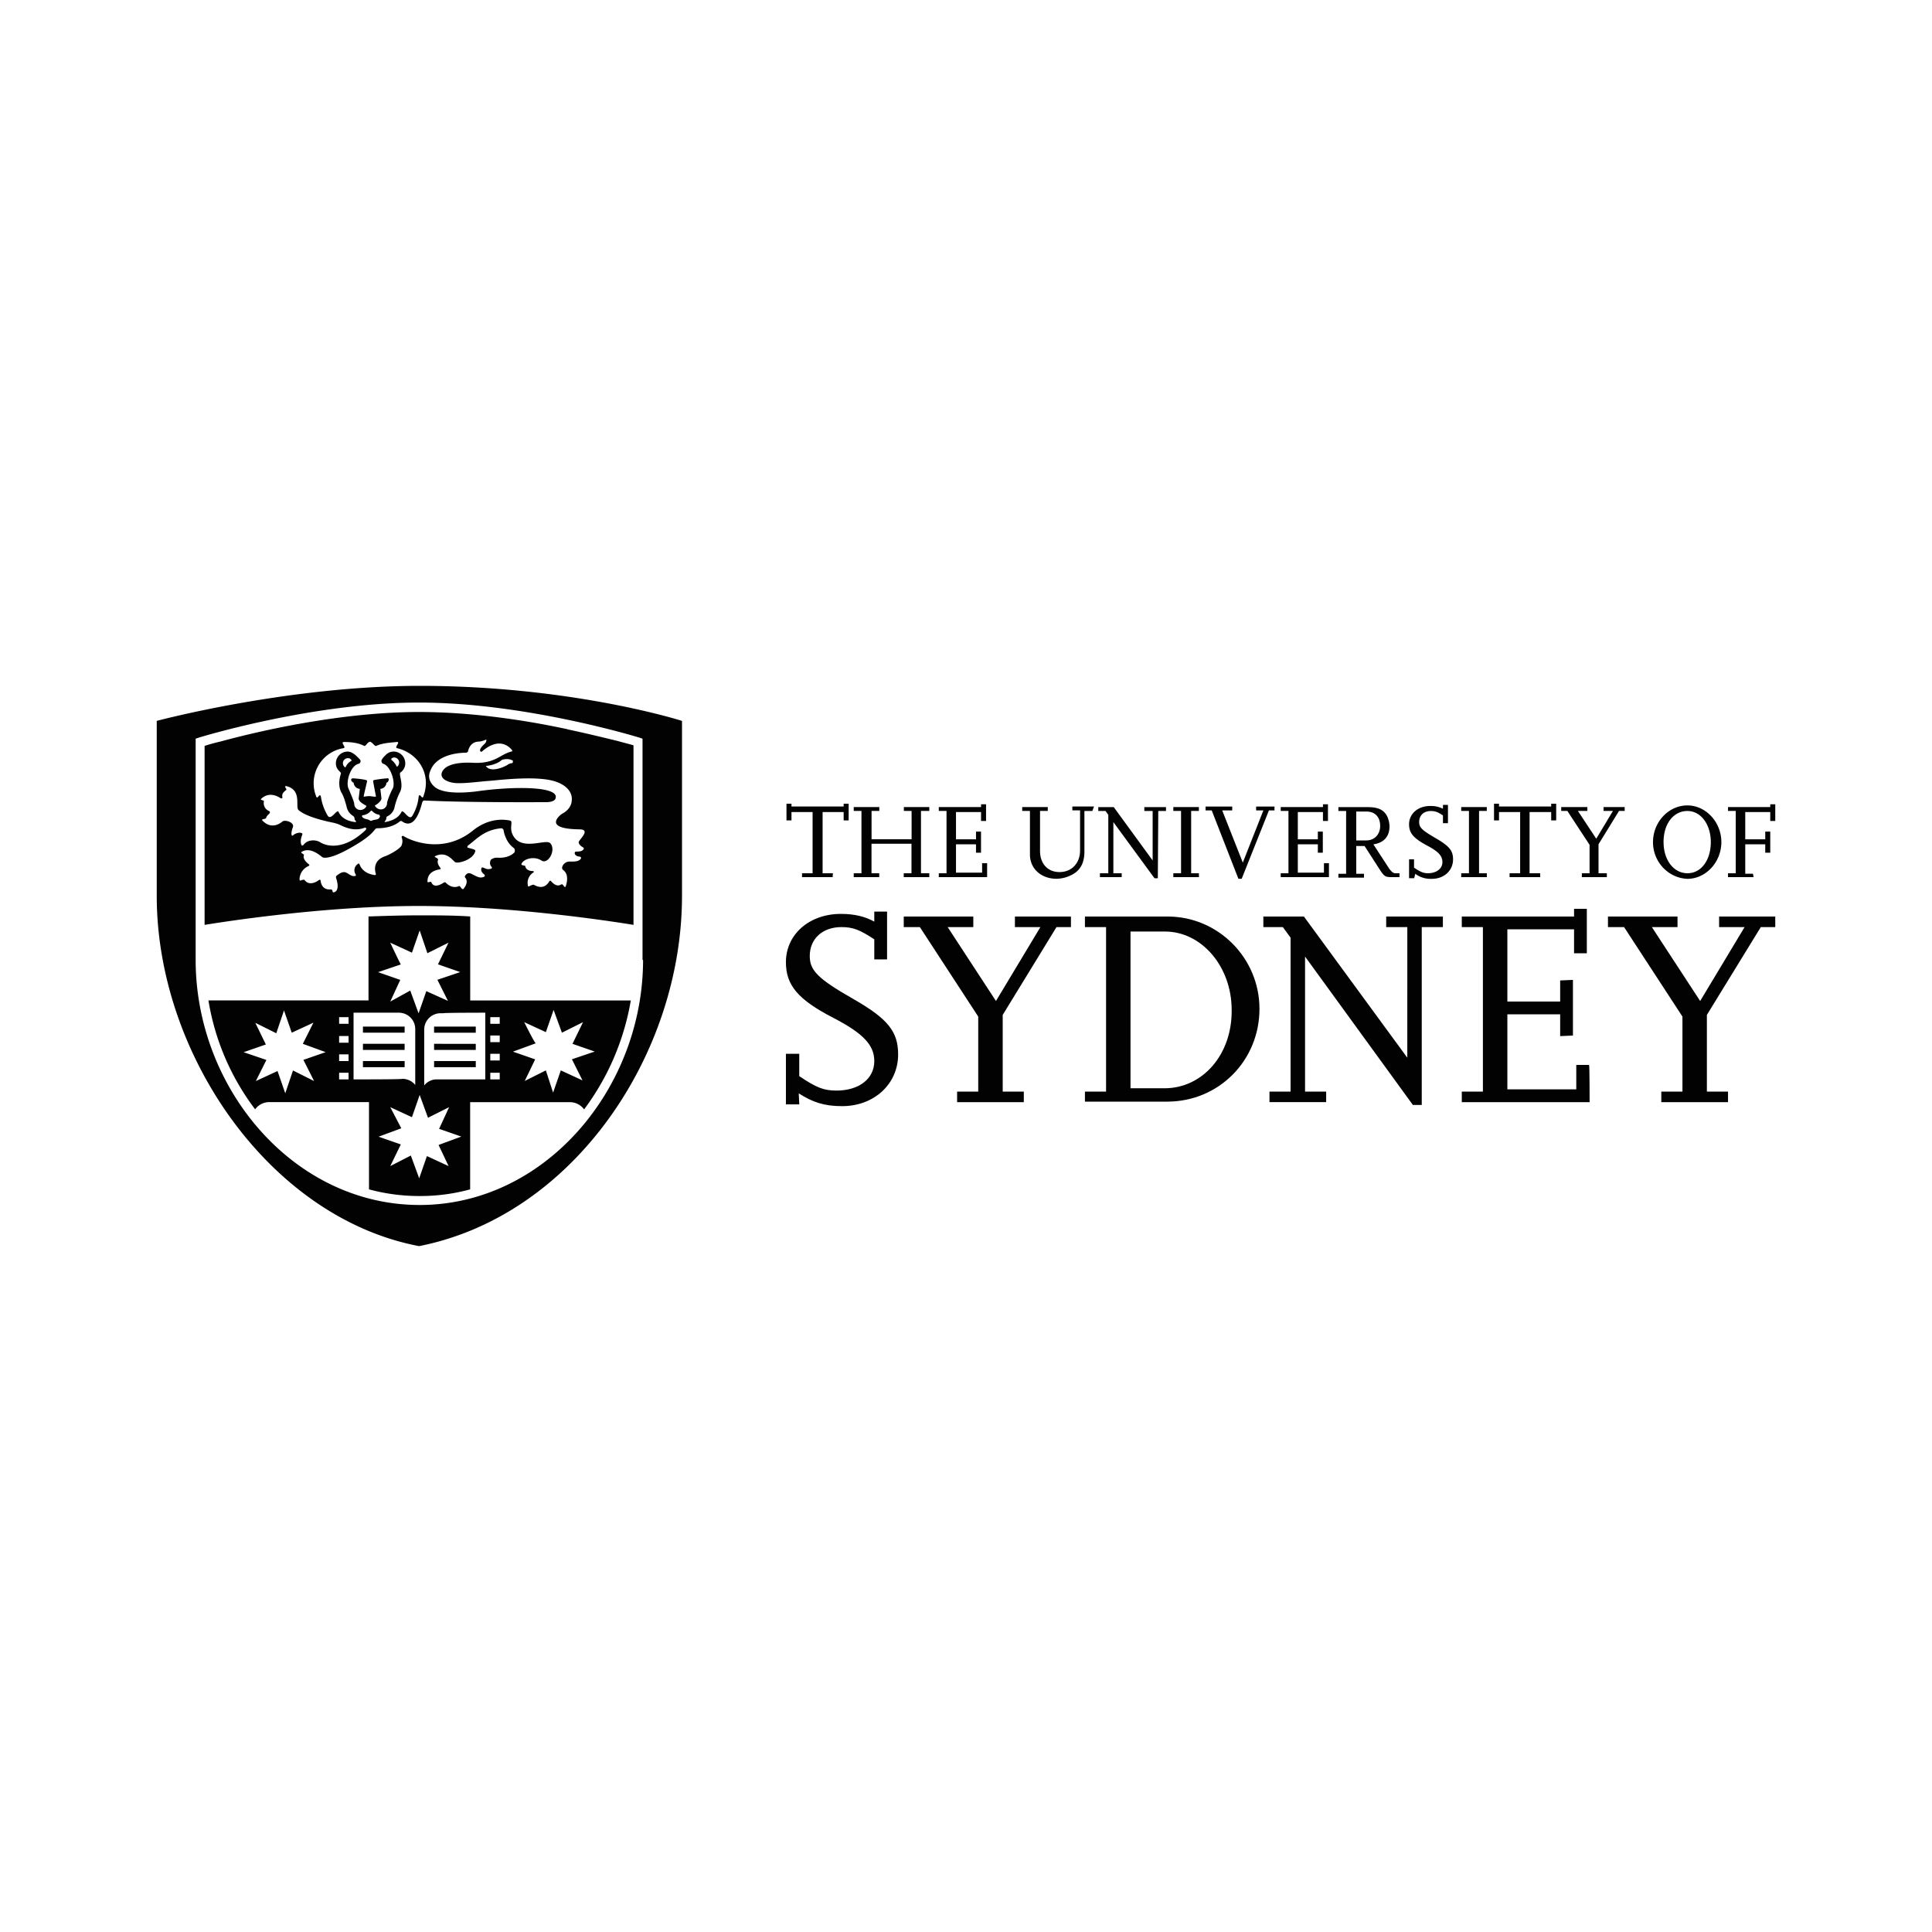 <svg id="Layer_1" data-name="Layer 1" xmlns="http://www.w3.org/2000/svg" viewBox="0 0 1000 1000"><defs><style>.cls-1{fill:#020202;}</style></defs><path class="cls-1" d="M431,454H415.13v-2h5.47V420.31H409.67v4.32h-2.59V416h2.59v1.43h27V416h2.59v8.63h-2.59v-4.32H425.78V452h5.46C431,452,431,454,431,454ZM481,454H467.78v-2h4V436.71H451.09V452h4v2H441.89v-2h4V419.74h-4v-2h13.23v2h-4v14.67h20.72V419.74h-4v-2H481v2H476.7V452H481Zm29.92,0h-25v-2h4V419.74h-4v-2h21.87v-1.44h2.59v8.63h-2.59v-4.6H494.82v14.1h10.36v-4h2.59v10.93h-2.59V437H494.82v14.67h13.52v-4.89h2.59V454Zm54.37-34.23h-4v21c0,5.75-2,9.78-6.62,12.08a17.28,17.28,0,0,1-7.77,2c-8,0-13.81-5.17-13.81-12.65V419.74h-4v-2h13.23v2h-4v20.71c0,6.62,4,10.93,10.07,10.93,6.33,0,10.65-4.6,10.65-11.22V419.45h-4v-2h11.22l-.87,2.31Zm34,34.81h-1.72l-21.29-29.06V452h4.31v2H569.33v-2h4.32V421.75l-1.44-2h-3.74v-2h8l20.14,27.62v-25.6h-4.31v-2h11.22v2h-4Zm21.29-.58H607.31v-2h4V419.74h-4v-2h13.23v2h-4V452h4Zm22.15.86H641l-13.81-35.38H624v-2H637.8v2h-5.18l10.65,27,10.64-27h-3.74v-2h9.5v2h-2.88l-14.1,35.38Zm45.17-.86h-25v-2h4V419.74h-4v-2h21.86v-1.44h2.59v8.63h-2.59v-4.6H671.75v14.1h10.36v-4h2.58v10.93h-2.58V437H671.75v14.67h13.52v-4.89h2.59V454ZM725,454h-4.6c-3.17,0-3.74-.29-5.76-3.16l-8.34-12.95H702v14.38h4v2H692.75v-2h4v-32.5h-4v-2H708c5.46,0,8.34,1.44,10.07,4.89a13.7,13.7,0,0,1,1.15,4.89c0,5.47-2.88,8.63-8.35,9.5l8.06,12.37c1.44,2,2.3,2.59,3.45,2.59h2v2Zm-23-19h5.17c4.32,0,7.2-3.16,7.2-7.48,0-4.6-2.59-7.48-7.2-7.48H702v15Zm29.91,19.57h-2.58v-9.79h2.58v4.32c3.46,2.3,4.9,2.88,7.2,2.88,4.31,0,7.48-2.3,7.48-5.76,0-3.16-2-5.46-8.06-8.63-6.9-3.74-9.2-6.33-9.2-10.93,0-5.47,4.6-9.49,10.93-9.49a14.12,14.12,0,0,1,6.61,1.43v-2h2.59v9.49h-2.59v-4c-2.87-2-4.31-2.3-6.32-2.3-3.74,0-6,2.3-6,5.75,0,2.88,1.73,4.31,8.63,8.34s8.92,6.33,8.92,10.93c0,5.76-4.6,10.07-10.93,10.07a13.29,13.29,0,0,1-8.63-2.59l-.58,2.31Zm37.69-.58H756.33v-2h4V419.74h-4v-2h13.23v2h-4V452h4Zm27.62,0H781.36v-2h5.46V420.31H775.89v4.32H773.3V416h2.59v1.43h27V416h2.59v8.63h-2.59v-4.32H791.71V452h5.47ZM832,454H818.76v-2h4V437.28l-11.5-17.54h-3.17v-2h13.52v2h-4.89l9.5,14.38,8.63-14.38H830v-2h10.93v2H838L827.39,437v15h4.31v2Zm23.59-18.12c0-10.36,8-19,17.84-19,9.49,0,17.54,8.63,17.54,19s-8.05,19-17.54,19C863.63,454.55,855.58,446.2,855.58,435.85Zm5.47,0c0,9.2,5.17,16.11,12.37,16.11s12.08-6.91,12.08-16.11-5.18-16.11-12.08-16.11C866.22,419.74,861.05,426.35,861.05,435.85ZM907.65,454H894.42v-2h4V419.74h-4v-2h21.86v-1.44h2.59v8.63h-2.59v-4.6H903.34v14.1h10.35v-4h2.59v10.93h-2.59V437H903.34v15.24h4l.29,1.73Z"/><path class="cls-1" d="M413.69,571.63h-6.9V545.45h6.9V557c8.92,6,12.66,7.48,19.28,7.48,11.51,0,19.56-6,19.56-15.25,0-8.34-5.75-14.38-21.29-22.44-18.41-9.49-24.45-17-24.45-28.76,0-14.39,12.08-25,28.48-25,7.19,0,12.66,1.44,17.26,4v-5.18h6.62v24.74h-6.62V486.19c-7.48-4.89-10.93-6.33-17-6.33-9.78,0-16.4,6-16.4,15,0,7.48,4.32,11.8,22.44,22.15s23.3,17,23.3,28.77c0,15.25-12.37,26.76-29,26.76-9.21,0-15.25-2-22.44-6.62l.28,5.75Zm116.23-1.15H495.4V565h10.93V526.18l-30.21-46.32h-8.34V474.4h36v5.46H490.51l25,38.26,23-38.26H525.32V474.4h29v5.46h-7.48L519,525.32V565h10.93Zm31.64,0V565H572.5V479.86H561.56V474.4h42.87c26.18,0,47.47,21.57,47.47,47.75,0,26.76-21,48.05-47.76,48.05H561.56Zm23.59-7.19H602.7c19.85,0,35.1-17.55,34.81-40.56,0-22.44-15.53-40.57-34.52-40.57H585.15v81.13Zm150.75,8.63h-4.6l-55.81-76.81V565h10.93v5.46H657.08V565H668V485.33l-4-5.47H653.91V474.4h21l53.51,73.07V479.86H717.49V474.4h29.34v5.46H735.9v92.06Zm86.88-1.44H756.62V565h10.93V479.86H756.62V474.4h58.11v-4h6.61v23h-6.61V481H780.21v37.4h27.33V507.48l6.61-.29V536l-6.61.29V525H780.21v38.84h35.67V551.21h6.62c.28,0,.28,19.27.28,19.27Zm71.64,0H859.89V565h10.94V526.18l-30.21-46.32h-8.34V474.4h36v5.46H855l25,38.26,23-38.26H889.81V474.4h29.06v5.46h-7.48l-27.91,45.46V565h10.94v5.46Z"/><path class="cls-1" d="M224.68,543.44h21.58v-3.16H224.68Zm0,8.92h21.58v-3.17H224.68Zm0-17.84h21.58v-3.16H224.68Zm-15.24,5.76H187.86v3.16h21.58Zm0,8.91H187.86v3.17h21.58Zm0-17.83H187.86v3.16h21.58Zm33.94-57c-8.63-.58-17.54-.58-26.46-.58-8.63,0-17.55.29-26.18.58v43.44H107.88a127.27,127.27,0,0,0,24.17,56.38,9.15,9.15,0,0,1,7.48-3.74H191v45.17a99.09,99.09,0,0,0,26.18,3.45v0a97.5,97.5,0,0,0,26.17-3.45V570.48h51.5a9.15,9.15,0,0,1,7.48,3.74,130.65,130.65,0,0,0,24.17-56.38H243.38V474.4ZM202,487.92l11.22,5.18,4-11.51,4,11.79,10.93-5.46-5.46,11.22,11.51,4-11.8,4,5.47,10.93L220.66,513l-4,11.5-4.32-11.79L202,518.41l5.18-11.22-11.51-4,11.79-4c-.28-.29-5.46-11.22-5.46-11.22Zm-39.42,71.63-10.93-5.47-4,11.8-4-11.51-11.22,5.18,5.46-10.93-11.79-4,11.51-4-5.47-11.22L143,534.81l4-11.8,4,11.51,11.22-5.18-5.47,10.94,11.8,4.31-11.51,4Zm17.84-.86h-4.89v-3.45h4.89Zm0-9.5h-4.89v-3.45h4.89Zm0-9.49h-4.89v-3.45h4.89v3.45Zm0-9.78h-4.89v-3.45h4.89ZM183,558.69V524.17h23.3a8.48,8.48,0,0,1,8.63,8.63v28.76a8.58,8.58,0,0,0-6.61-3.16C207.71,558.69,189.87,558.69,183,558.69Zm49.19,44.88-11.22-5.18-4,11.51-4.32-11.8L202,603.57l5.46-11.22-11.5-4L207.71,584,202,573.07l11.22,5.18,4-11.51,4.31,11.8,10.93-5.47-5.18,11.22,11.51,4L227,592.63Zm39.13-74.51,11.22,5.17,4-11.5,4.31,11.79,10.93-5.46-5.46,11.22,11.51,4-11.8,4,5.47,10.93-11.22-5.18-4,11.51-3.74-11.51-10.93,5.47L277,548.33l-11.5-4L277.33,540c-.57,0-6-10.93-6-10.93Zm-17.55-2.59h4.89v3.45h-4.89Zm0,9.49h4.89v3.45h-4.89Zm0,9.49h4.89v3.46h-4.89Zm0,9.79h4.89v3.45h-4.89Zm-2.59-31.07v34.52h-25a8.16,8.16,0,0,0-6.61,3.16V533.08a8.48,8.48,0,0,1,8.63-8.63h1.44c-.29-.28,21.57-.28,21.57-.28Zm42.58-146.72c-21.29-4.61-49.48-8.92-76.81-8.92-40.85,0-83.72,10.07-102.71,15.25-3.74.86-6.61,1.72-8.34,2.3v92.63c12.37-2,63-9.78,111-9.78s98.67,7.77,111,9.78V385.79c-1.72-.58-4.31-1.15-8.34-2.3-6-1.44-15.25-3.74-25.89-6Zm-115.94,9.78c1.73-.29-2-3.17.29-3.17,1.44,0,6.62,0,10.36,2,.86.28,1.15-1.15,2.59-2,0,0,.57-.29.86,0,1.44.87,2,2.3,2.88,2,3.74-1.73,8.91-1.73,10.35-2,2.59-.29-1.15,2.59.29,3.17,8.63,2,15,9.2,15,18.12a20.08,20.08,0,0,1-1.44,7.19c-.57,1.15-1.72-2.3-2.3-.28a23,23,0,0,1-3.16,9.78c-1.73,3.45-4.9-3.74-5.76-1.73-1.72,3.45-5.46,4.6-8.34,5.18-.29,0-.58,0-.29-.29a3.17,3.17,0,0,0,.86-2,.9.9,0,0,1,.29-.58,6.79,6.79,0,0,0,4-5.18,36,36,0,0,1,2.59-7.19c2.3-4-.58-9.2.29-10.35a5.69,5.69,0,0,0,2.59-4.9,6.08,6.08,0,0,0-6-6,5.62,5.62,0,0,0-4.31,2l-.29.28a8.1,8.1,0,0,0-1.44,1.73,1.55,1.55,0,0,0,.58,2.3c4,1.15,6.61,10.07,4.89,13-.86,1.44-2.88,6.33-2.88,7.48a3.19,3.19,0,0,1-3.16,3.16,3.55,3.55,0,0,1-3.17-2c1.15-.58,3.45-2.3,3.45-3.74l-.57-4.89a3.4,3.4,0,0,0,3.16-3.17c.29,0,.29-.28.58-.28.57-.58,1.15-2.31-.29-2a59.78,59.78,0,0,0-6.62.87.61.61,0,0,0-.57.57c0,.29,1.15,6.33,1.44,7.77,0,.29,0,.29-.29.29-.86,0-2.59-.29-2.88-.29a11.79,11.79,0,0,0-2.87.29.28.28,0,0,1-.29-.29c.29-1.44,1.72-7.48,1.72-7.48v-.58c-.28-.57-6.32-1.15-7.19-1.15a1.06,1.06,0,0,0-.86.29c-.58.86.58,1.73,1.15,2a3.41,3.41,0,0,0,3.17,3.17c0,.29-.58,4.89-.58,4.89,0,1.73,2.3,2.88,3.74,3.74l.29.29a3.55,3.55,0,0,1-3.17,2,3.19,3.19,0,0,1-3.16-3.16c0-1.15-2.3-6.33-2.88-7.77-1.72-3.17.86-12.08,5.18-13a1.38,1.38,0,0,0,.58-2.3c-1.73-1.73-3.74-4-6.33-4a6.08,6.08,0,0,0-6.05,6c0,3.74,2.88,4.32,2.59,5.47-1.15,3.45-1.15,7.19.29,9.78,1.15,1.73,2,4.89,2.59,6.91a7.39,7.39,0,0,0,3.45,5.17c.87.58.58,1.16.87,2,.28.29.57.57.57.86.29.29,0,.29-.29.29-2.87-.29-6.9-1.44-8.63-5.18-.86-2-4,4.89-5.75,1.73a26.69,26.69,0,0,1-3.45-9.78c-.58-2-1.73,1.43-2.3.28a18.4,18.4,0,0,1,14.09-25.31Zm24.74,6v-.58a2.26,2.26,0,0,1,1.44-.57,2.58,2.58,0,0,1,2.59,2.59,2.62,2.62,0,0,1-.86,2c-.29.29-.58,0-.58-.29A8.91,8.91,0,0,0,202.53,393.27Zm-6,29.63c-.57,1.73-2.88,1.15-4.31,2h-.58c-1.15-1.15-3.45-.57-4.31-2.3,0,0,0-.57.28-.57a6.48,6.48,0,0,0,4.32-2.3.39.39,0,0,1,.57,0,6.07,6.07,0,0,0,3.74,2c.29.57.58.86.29,1.15ZM178.94,397a.39.39,0,0,1-.57,0,2.61,2.61,0,0,1-.87-2,2.58,2.58,0,0,1,2.59-2.58,2,2,0,0,1,1.73.86.39.39,0,0,1,0,.57A6.29,6.29,0,0,0,178.94,397ZM155.35,431a5.49,5.49,0,0,0-3.74,1.43c-.86.58-1.15-1.15,0-4.31.87-2.59-4.31-4-5.46-2.88-1.73,1.44-6,4-10.36-.57-.86-.87,2-.58,2-1.44.29-1.15,1.44-1.73,1.73-2.3a.71.71,0,0,0-.29-1.15,4.42,4.42,0,0,1-2.59-5.18c0-.29-2.3-.58-1.44-1.15,4-3.74,8.35-1.44,10.07-.29.29,0,.87.29.87-.29,0-1.15-.58-2,2-4,.58-.28-1.44-2,0-2,8.34,2,4.6,10.64,6.33,12.37,3.16,2.88,10.93,5.18,18.12,6.62a16.15,16.15,0,0,1,3.46,1.15c5.75,2.87,9.49,2.59,12.65,1.44,1.15-.29.87.86.58,1.15-11.51,10.93-20.43,8.34-23.59,6.33-2.3-1.44-6.62-1.44-8.63,1.43-.29.29-.86.58-1.15-.28-.58-2,0-3.46.57-5.18.29-.58-.57-.86-1.15-.86Zm110.76,10.35c-1.44,1.44-4.31,2.88-8.63,2.59a5.13,5.13,0,0,0-3.16.86c-.58.58-.58.87-.58,1.16a2.72,2.72,0,0,0,.58,2.58c.57.58.28,1.16-.58,1.16-.86.28-1.73.28-3.45-.58-.86-.29-1.15,0-1.15.58-.29.86.29,2,1.44,2.87.57.58.57,1.15-.58,1.44-1.72.58-3.16-.29-5.46-1.44-1.44-.86-2.59-.86-3.46.29-.57.57-.57,1.15-.28,1.44.86.86,1.43,2.87-.87,5.75-.86.86-1.72-1.72-2.3-1.44-3.16,1.44-5.75-.57-6.9-1.72-.29-.29-.58-.29-1.15,0-1.73,1.15-5.18,2.87-6.33-.29-.29-.58-2,.57-2-.29,0-5.18,4.61-6,6.33-6.33.58,0,.58-.28.29-.86-.86-1.15-1.73-2.59-1.15-4,.29-1.15-2.59-1.44-1.44-2,6-2.88,9.21,2.59,10.36,3.16,1.72.87,9.49-1.44,10.35-5.75.29-.86-1.72-1.15-3.74-1.73-.28,0-.57-.57,0-1.15,4.61-3.45,8.35-8.05,17-8.92a1.31,1.31,0,0,1,1.44,1.15,13.77,13.77,0,0,0,1.15,3.74,12.24,12.24,0,0,0,4.31,5.47,2.17,2.17,0,0,1,0,2.3Zm35.39-2.87c.86.28.86.86.28,1.43s-1.43.87-3.45.87c-.86,0-.86.57-.86.86,0,.86,1.15,1.73,2.59,1.73.86.28.86.86.29,1.43-1.15,1.16-2.88,1.16-5.76,1.16-2.59,0-4.6,3.16-3.16,4.31,1.15.86,3.16,2.88,1.44,8.34-.58,1.73-1.44-1.44-2.31-.86-2.3,1.44-4-.29-5.17-1.44a.6.6,0,0,0-1.15,0c-.87,1.44-3.17,4.32-7.77,1.73-.86-.58-3.17,1.44-3.17.57a6.35,6.35,0,0,1,2.59-6.9c.29,0,.87-.86-.28-.86-1.44,0-3.46-.58-3.74-2.59,0-.29-2-.29-2-.87.58-2.59,6.33-4.6,10.36-2,3.45,2.3,7.77-5.47,4.6-8.92-2.3-2.59-15.25,4.6-19.56-4.6-1.73-3.74.57-6.91-1.44-7.19-1.73-.29-10.07-2-19,5.17-15.24,12.38-31.93,5.47-36,2.88a.63.63,0,0,0-.86.86,5.45,5.45,0,0,1-.29,4.32c-1.72,2.3-7.19,4.89-8.05,5.18-6.33,2-5.76,6.9-5.18,8.92.29.57,0,1.15-.87.86-2-.29-6-1.44-7.48-5.47-.28-.57-.57-.57-1.15,0a3.83,3.83,0,0,0-.86,5.18c.29.58,0,.86-.57.86-2.31.29-3.74-2.3-5.76-2-1.15,0-2.59,1.15-3.45,1.73a1.26,1.26,0,0,0-.29,1.44c2.3,7.19-1.44,7.48-1.72,7.19s0-1.44-1.15-1.44c-3.74.29-4.9-2.3-5.18-4.32,0-.57-.29-.86-.87-.57-1.43,1.15-5.17,3.16-7.48,0-.28-.29-1.43,0-2,.29s-.58-.58-.58-.87a7.71,7.71,0,0,1,4.61-6.61c.57-.29.57-.58.29-.87-1.16-.86-3.46-2.87-2.59-4.89,0-.28-1.73-1.15-1.44-1.44,4.6-3.16,10.07,2,10.93,2.59s4.89.87,15.25-5.17c6.61-3.74,10.07-6.62,11.79-8.92.29-.29.58-.87,1.44-.87,4,0,8.34-.86,11.51-3.45a1,1,0,0,1,1.44,0c6,4,8.92-4.89,10.07-9.2.28-.87.28-1.44,1.15-1.73,21.86,1.15,63,.86,63,.86s5.47.29,5.18-2.87c-.29-5.47-23-5.18-39.7-2.88-6,.86-15,1.44-20.14-.58a8.72,8.72,0,0,1-4.89-4,6.24,6.24,0,0,1-.58-4.89,15.64,15.64,0,0,1,1.44-3.17c4.32-6.62,14.39-7.19,17.26-7.19a1.47,1.47,0,0,0,1.15-.58c.29-1.44,1.44-5.18,5.76-5.18a10.09,10.09,0,0,0,3.16-.86c.58-.29.87,0,.58.29a2.51,2.51,0,0,1-.87,1.73c-2.87,2.58-2.58,3.74-2,4a.4.4,0,0,0,.58,0c8.91-7.76,14.09-2.59,15.53-.86.29.29.29.86-.29.86-6,1.44-8.34,6.62-20.71,5.76-1.44,0-11.51-.58-14.67,4-1.73,2.59-.58,5.18,4.89,6.33,4,.87,13.81-.57,18.41-.86,4.32-.29,23.88-2.88,34,0,4.31,1.15,10.64,4.6,9.2,11.22-.86,4-4.89,5.75-4.89,5.75s-11.22,7.77,8.92,8.06c6.33,0,0,5.18-.29,6.62,0,1.15,1.15,2,2,2.59ZM265,395a4.57,4.57,0,0,0-2.3.87c-1.73,1.15-8.92,4.31-11.22.57,0,0,5.18-.28,8.34-3.16,0,0,3.45-1.15,5.76.57-.29.58,0,1.15-.58,1.15Zm-47.75-40C149,355,81.13,373.13,81.13,373.13v90.62c0,81.7,58.4,166.57,135.79,181.24C297.18,629.17,353,545.45,353,463.75V373.13S296.32,355,217.21,355ZM332.85,496.84c0,66.45-50.63,126.86-115.64,126.86-65.31,0-115.94-60.41-115.94-126.86V382.34l1.72-.58s58.69-18.12,113.93-18.12,113.92,18.12,113.92,18.12l1.73.58v114.5Z"/></svg>